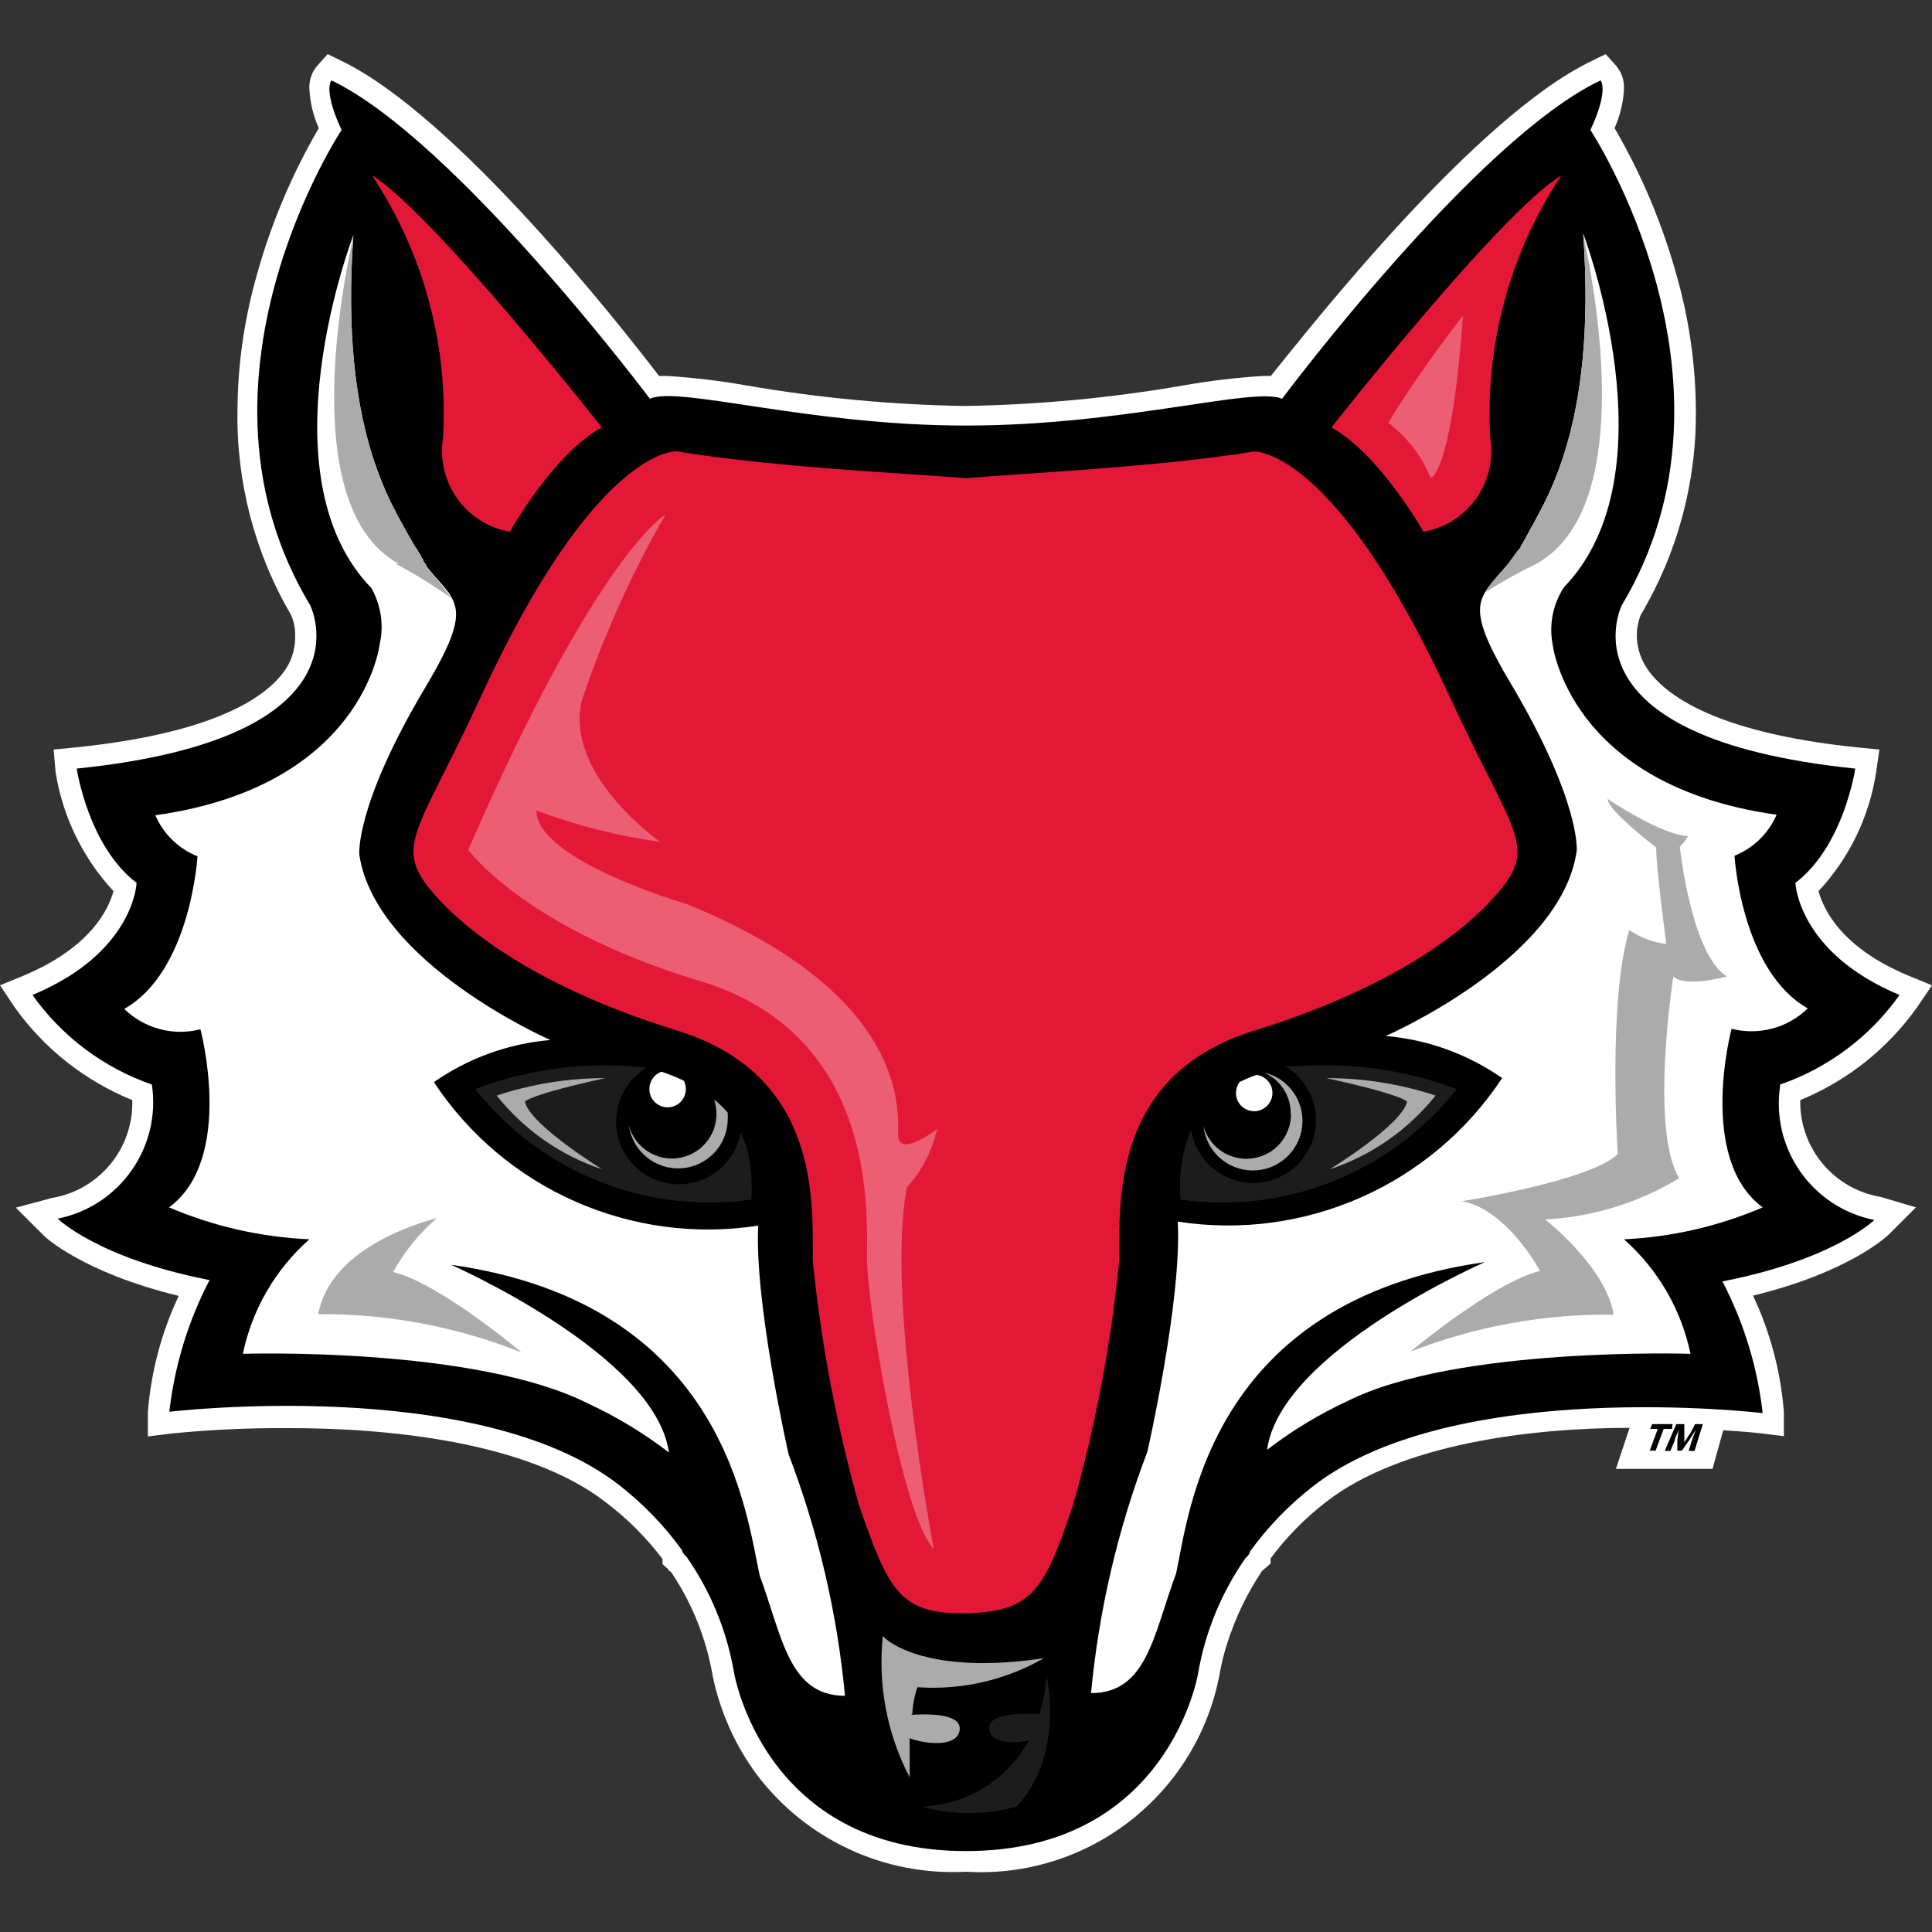 <?xml version="1.0" encoding="UTF-8" standalone="no"?>
<svg width="250px" height="250px" viewBox="0 0 250 250" version="1.1" xmlns="http://www.w3.org/2000/svg" xmlns:xlink="http://www.w3.org/1999/xlink">
    <rect x="0" y="0" width="250" height="250" fill="#333333" stroke="none"/>
    <!-- Generator: Sketch 47.1 (45422) - http://www.bohemiancoding.com/sketch -->
    <title>MARIST</title>
    <desc>Created with Sketch.</desc>
    <defs></defs>
    <g id="Page-1" stroke="none" stroke-width="1" fill="none" fill-rule="evenodd">
        <g id="MARIST" fill-rule="nonzero">
            <g id="Asset-1" transform="translate(0, 7)">
                <path d="M125,235.202 C114.419,235.775 104.248,231.037 97.882,222.569 C95.103,218.791 93.173,214.458 92.222,209.866 L92.222,209.866 L92.222,209.866 C91.399,205.032 89.552,200.429 86.806,196.366 C86.597,196.366 86.493,196.123 86.493,196.088 L85.729,195.394 L85.729,195.012 L85.729,194.735 C83.638,191.966 81.173,189.501 78.403,187.412 C68.264,179.499 50.035,177.764 37.118,177.798 C32.144,177.771 27.172,178.002 22.222,178.492 L19.132,178.874 L19.132,175.751 C19.54,170.53 20.892,165.426 23.125,160.688 C10.729,157.669 5.764,153.053 5.521,152.741 L2.049,149.27 L6.701,148.021 C12.803,147.006 17.236,141.673 17.118,135.492 L17.118,135.353 C10.994,132.87 5.706,128.692 1.875,123.31 L0,120.499 L3.125,119.215 C11.84,115.536 14.062,110.573 14.688,108.317 C10.707,104.028 8.096,98.652 7.188,92.873 L6.944,89.992 L9.792,89.715 C28.993,87.736 35.347,82.565 37.326,78.991 C37.928,77.835 38.227,76.545 38.194,75.242 C38.211,74.336 38.034,73.437 37.674,72.605 C32.974,64.568 30.572,55.397 30.729,46.089 C30.762,40.305 31.568,34.551 33.125,28.979 C34.973,22.185 37.705,15.663 41.25,9.579 C40.532,7.98 40.12,6.262 40.035,4.512 C39.973,3.441 40.321,2.387 41.007,1.562 L42.396,2.85131396e-14 L44.236,0.902 C59.028,8.086 80.208,35.018 85.278,41.647 L86.285,41.647 C89.778,41.865 93.256,42.283 96.701,42.896 C106.006,44.499 115.421,45.381 124.861,45.534 C134.302,45.381 143.716,44.499 153.021,42.896 C156.466,42.281 159.944,41.864 163.438,41.647 L164.444,41.647 C169.792,35.018 190.972,8.086 205.938,0.902 L207.778,0 L209.167,1.562 C209.853,2.387 210.2,3.441 210.139,4.512 C210.049,6.261 209.637,7.979 208.924,9.579 C212.469,15.663 215.201,22.185 217.049,28.979 C218.606,34.551 219.411,40.305 219.444,46.089 C219.537,55.416 217.062,64.589 212.292,72.605 C211.972,73.447 211.807,74.341 211.806,75.242 C211.816,76.557 212.162,77.848 212.812,78.991 C214.792,82.461 221.146,87.736 240.347,89.715 L243.194,89.992 L242.778,92.873 C241.905,98.656 239.303,104.04 235.312,108.317 C235.938,110.573 238.16,115.571 246.875,119.215 L250,120.499 L248.09,123.31 L248.09,123.31 C244.287,128.677 239.037,132.853 232.951,135.353 L232.951,135.353 C232.833,141.534 237.267,146.867 243.368,147.882 L247.917,149.235 L244.444,152.706 C244.132,153.018 239.236,157.634 226.84,160.654 C229.073,165.391 230.426,170.495 230.833,175.716 L230.833,178.839 L227.743,178.458 C227.743,178.458 225.903,178.249 222.986,178.076 L221.597,183.074 L209.097,183.074 L210.868,177.764 C198.125,177.764 181.181,179.846 171.562,187.377 C168.856,189.468 166.45,191.921 164.41,194.665 L164.41,195.325 L164.097,195.602 L163.611,196.019 L163.299,196.296 C161.376,199.171 159.868,202.302 158.819,205.598 C158.381,206.924 158.044,208.281 157.812,209.658 L157.812,209.658 L157.812,209.658 C154.869,225.216 140.812,236.159 125,235.202 Z" id="Shape" fill="#FFFFFF"></path>
                <path d="M230.347,133.34 C236.581,131.181 241.984,127.128 245.799,121.748 C232.639,116.265 232.326,107.241 232.326,107.241 C238.611,102.452 240.069,92.456 240.069,92.456 C201.285,88.465 209.861,71.321 209.861,71.321 C227.222,42.306 205.799,9.822 205.799,9.822 C208.229,4.616 207.118,3.401 207.118,3.401 C190.972,11.036 165.903,44.597 165.903,44.597 C162.153,43.001 145.417,48.068 125,48.068 C104.583,48.068 87.847,42.896 84.097,44.597 C84.097,44.597 58.889,11.036 42.882,3.401 C42.882,3.401 41.771,4.616 44.201,9.822 C44.201,9.822 22.639,42.306 40.139,71.321 C40.139,71.321 48.715,88.465 9.931,92.456 C9.931,92.456 11.389,102.452 17.674,107.241 C17.674,107.241 17.396,116.265 4.201,121.748 C8.016,127.128 13.419,131.181 19.653,133.34 C20.868,141.447 15.506,149.081 7.465,150.693 C7.465,150.693 12.674,155.829 27.118,158.641 C24.351,163.953 22.586,169.73 21.91,175.681 C21.91,175.681 61.806,170.926 80.104,185.156 C83.194,187.56 85.929,190.387 88.229,193.555 C88.32,193.903 88.528,194.21 88.819,194.422 C91.94,198.885 94.038,203.981 94.965,209.346 C94.965,209.346 98.715,232.529 125,232.529 C151.285,232.529 155.035,209.519 155.035,209.519 C155.962,204.154 158.06,199.059 161.181,194.596 C161.472,194.383 161.68,194.077 161.771,193.728 C164.071,190.561 166.806,187.734 169.896,185.329 C188.16,171.1 228.09,175.855 228.09,175.855 C227.414,169.903 225.649,164.127 222.882,158.814 C237.326,156.003 242.535,150.866 242.535,150.866 C234.494,149.255 229.132,141.62 230.347,133.514" id="Shape" fill="#000000"></path>
                <path d="M118.056,214.795 C118.105,213.612 118.327,212.443 118.715,211.324 C124.418,211.724 130.111,210.419 135.069,207.576 C118.889,209.971 114.236,204.73 114.236,204.73 C113.578,211.024 114.786,217.372 117.708,222.985 C117.708,221.007 117.708,219.515 117.708,217.918 C118.854,218.439 123.715,219.411 124.167,216.946 C124.618,214.482 119.167,214.829 117.882,214.899" id="Shape" fill="#ABABAB"></path>
                <path d="M162.465,51.399 C149.826,53.447 132.812,54.211 125,54.87 C117.188,54.245 100.174,53.482 87.535,51.399 C87.535,51.399 77.118,50.74 62.188,83.225 C53.993,100.994 50.764,102.486 56.146,108.664 C61.528,114.842 71.84,121.471 87.639,126.364 C105.972,132.056 105.174,148.09 105.174,156.142 C106.244,166.786 108.23,177.317 111.111,187.62 C114.965,198.934 116.528,201.919 125,201.745 C133.472,201.572 135.139,198.934 138.889,187.62 C141.786,177.333 143.773,166.811 144.826,156.176 C144.826,148.125 144.028,132.091 162.188,126.399 C177.986,121.505 188.229,114.981 193.681,108.699 C199.132,102.417 195.833,101.029 187.639,83.259 C172.674,50.775 162.292,51.434 162.292,51.434" id="Shape" fill="#E31837"></path>
                <path d="M65.972,61.811 C65.972,61.811 71.632,51.677 77.882,48.311 C77.882,48.311 56.042,20.546 48.125,15.687 C54.805,25.725 58.034,37.664 57.326,49.699 C56.424,55.417 60.269,60.804 65.972,61.811" id="Shape" fill="#E31837"></path>
                <path d="M172.292,48.311 C178.542,51.781 184.201,61.811 184.201,61.811 C189.904,60.804 193.749,55.417 192.847,49.699 C192.139,37.664 195.369,25.725 202.049,15.687 C194.132,20.476 172.292,48.311 172.292,48.311" id="Shape" fill="#E31837"></path>
                <path d="M121.25,139.101 C121.25,139.101 116.215,142.988 116.215,139.83 C116.215,136.672 117.535,121.714 88.958,110.018 C88.958,110.018 69.41,104.361 69.41,97.871 C74.575,99.822 79.945,101.184 85.417,101.931 C85.417,101.931 72.917,93.22 75.312,83.572 C78.118,75.244 81.735,67.211 86.111,59.59 C86.111,59.59 77.326,64.484 60.59,102.972 C60.59,102.972 67.882,113.106 90.66,119.978 C113.438,126.85 112.188,149.721 112.188,155.795 C112.188,161.868 116.701,189.078 120.833,193.451 C120.833,193.451 114.583,160.549 117.361,146.632 C119.297,144.507 120.639,141.91 121.25,139.101" id="Shape" fill="#EB5E73"></path>
                <path d="M185.139,54.835 C185.139,54.835 187.847,54.419 189.306,33.838 C182.361,42.862 179.653,47.721 179.653,47.721 C182.093,49.566 183.988,52.036 185.139,54.87" id="Shape" fill="#EB5E73"></path>
                <path d="M84.028,133.93 C84.028,135.233 85.085,136.29 86.389,136.29 C87.693,136.29 88.75,135.233 88.75,133.93 C88.744,133.559 88.661,133.192 88.507,132.854 C87.56,132.402 86.586,132.008 85.59,131.674 C84.647,132.024 84.023,132.925 84.028,133.93" id="Shape" fill="#FFFFFF"></path>
                <path d="M159.931,134.451 C159.942,135.711 160.941,136.74 162.201,136.788 C163.461,136.836 164.536,135.887 164.644,134.632 C164.752,133.376 163.854,132.257 162.604,132.091 C161.841,132.348 161.099,132.661 160.382,133.028 C160.094,133.447 159.937,133.942 159.931,134.451" id="Shape" fill="#FFFFFF"></path>
                <path d="M98.125,151.595 C81.704,154.142 65.304,146.888 56.146,133.028 C60.601,129.916 65.799,128.036 71.215,127.579 C71.215,127.579 48.611,117.688 46.493,103.597 C46.493,103.597 45.903,97.246 55.104,81.836 C59.479,74.479 59.688,72.119 58.125,69.794 L58.125,69.794 C57.604,69.065 56.91,68.301 56.111,67.399 L55.903,67.156 L55.729,66.948 L55.312,66.462 L55.312,66.462 L55.035,65.941 L54.757,65.594 L54.757,65.421 L54.444,65.004 L54.444,64.831 L54.097,64.345 L54.097,64.345 C54.097,64.171 53.854,63.998 53.75,63.789 L53.75,63.789 L53.368,63.165 L53.368,63.165 L52.951,62.436 C50.729,58.271 43.924,48.554 45.729,23.426 L45.729,23.426 C45.729,23.426 33.785,54.384 48.056,69.099 C49.304,71.299 49.688,73.885 49.132,76.353 C49.132,76.353 47.049,94.712 20.104,98.495 C21.144,100.919 23.105,102.829 25.556,103.805 C25.556,103.805 24.688,118.694 16.076,123.553 C18.678,126.092 22.415,127.092 25.938,126.191 C25.938,126.191 30.417,142.954 21.875,149.235 C27.631,151.691 33.782,153.09 40.035,153.365 C35.64,157.247 32.62,162.446 31.424,168.185 C31.424,168.185 61.493,167.213 76.146,174.64 C79.841,176.353 83.335,178.472 86.562,180.956 C84.826,168.289 58.368,156.662 58.368,156.662 C94.132,161.729 96.562,189.355 98.333,196.956 L98.333,196.956 C101.215,204.73 102.049,212.435 109.34,212.435 C108.335,201.741 105.882,191.233 102.049,181.199 C102.049,181.199 97.535,161.313 98.125,151.422" id="Shape" fill="#FFFFFF"></path>
                <path d="M233.924,123.484 C225.312,118.625 224.444,103.736 224.444,103.736 C226.889,102.75 228.847,100.843 229.896,98.426 C202.951,94.643 200.903,76.353 200.903,76.353 C200.423,73.789 200.958,71.138 202.396,68.961 C216.667,54.176 204.861,23.218 204.861,23.218 L204.861,23.218 C206.667,48.345 199.861,57.924 197.639,62.193 L197.222,62.956 L197.222,62.956 L196.806,63.651 L196.806,63.651 C196.806,63.859 196.562,64.067 196.424,64.241 L196.424,64.241 L196.007,64.796 L196.007,64.796 L195.625,65.316 L195.625,65.316 L195.278,65.802 L195.278,65.802 L194.931,66.219 L194.931,66.219 L194.722,66.462 L194.375,66.878 C193.76,67.529 193.18,68.213 192.639,68.926 C190.833,71.355 190.833,73.611 195.417,81.316 C204.583,96.725 204.028,103.076 204.028,103.076 C202.083,117.167 179.306,127.058 179.306,127.058 C184.721,127.515 189.92,129.395 194.375,132.507 C185.217,146.367 168.817,153.621 152.396,151.075 C152.986,160.966 148.472,180.852 148.472,180.852 C144.639,190.886 142.186,201.394 141.181,212.088 C148.472,212.088 149.271,204.418 152.188,196.609 L152.188,196.609 C153.854,189.008 156.389,161.348 192.153,156.315 C192.153,156.315 165.694,167.838 163.958,180.609 C167.186,178.125 170.679,176.006 174.375,174.293 C188.507,167.213 218.75,168.185 218.75,168.185 C217.554,162.446 214.533,157.247 210.139,153.365 C216.322,153.075 222.402,151.676 228.09,149.235 C219.583,142.954 224.062,126.121 224.062,126.121 C227.585,127.022 231.322,126.023 233.924,123.484" id="Shape" fill="#FFFFFF"></path>
                <path d="M51.181,65.941 C53.678,67.27 56.09,68.754 58.403,70.384 C57.453,69.048 56.421,67.773 55.312,66.566 L55.312,66.566 L55.035,65.941 L54.757,65.594 L54.757,65.421 L54.444,65.004 L54.444,64.831 L54.097,64.345 L54.097,64.345 C54.097,64.171 53.854,63.998 53.75,63.789 L53.75,63.789 L53.368,63.165 L53.368,63.165 L52.951,62.401 C50.729,58.271 43.924,48.519 45.729,23.426 L45.729,23.426 C45.729,24.051 37.222,58.132 51.632,65.976" id="Shape" fill="#ABABAB"></path>
                <path d="M198.819,65.941 C213.264,57.959 204.861,23.774 204.861,23.218 L204.861,23.218 C206.667,48.345 199.896,57.924 197.639,62.193 L197.222,62.956 L197.222,62.956 L196.806,63.651 L196.806,63.651 C196.806,63.859 196.562,64.067 196.424,64.241 L196.424,64.241 L196.007,64.796 L196.007,64.796 L195.625,65.316 L195.625,65.316 L195.278,65.802 L195.278,65.802 L194.931,66.219 L194.931,66.219 L194.722,66.462 C193.775,67.471 192.904,68.55 192.118,69.689 C194.279,68.315 196.517,67.063 198.819,65.941" id="Shape" fill="#ABABAB"></path>
                <path d="M56.493,150.624 C51.91,151.873 42.604,155.378 41.181,163.048 C50.192,162.988 59.13,164.673 67.5,168.011 C67.5,168.011 56.91,159.057 50.868,157.599 C52.314,154.969 54.219,152.618 56.493,150.658" id="Shape" fill="#ABABAB"></path>
                <path d="M199.132,157.495 C193.09,159.057 182.5,167.907 182.5,167.907 C190.882,164.628 199.819,163.002 208.819,163.118 C207.743,156.836 199.931,150.797 199.931,150.797 C206.071,150.477 212.036,148.641 217.292,145.452 C213.438,139.205 216.528,119.354 216.528,119.354 C217.986,120.846 223.472,119.354 223.472,119.354 C218.854,116.577 217.361,102.556 217.361,102.556 C217.795,102.157 218.159,101.687 218.438,101.168 C215.139,101.168 208.021,96.378 208.021,96.378 C208.021,97.871 214.306,102.66 214.306,102.66 C214.306,105.402 215.625,115.154 215.625,115.154 C213.905,114.949 212.261,114.33 210.833,113.349 C208.021,122.581 209.34,142.329 209.34,142.329 C205.868,145.799 189.167,148.437 189.167,148.437 C195.035,149.478 199.306,157.495 199.306,157.495" id="Shape" fill="#ABABAB"></path>
                <path d="M135.417,209.797 C135.305,211.492 135.002,213.168 134.514,214.795 C133.854,214.795 127.569,214.309 128.021,216.842 C128.368,218.716 131.285,218.612 133.16,218.196 C130.363,223.299 125.088,226.555 119.271,226.768 C123.279,227.895 127.52,227.895 131.528,226.768 C137.847,220.139 135.417,209.797 135.417,209.797" id="Shape" fill="#1C1C1C"></path>
                <path d="M96.632,141.531 C96.423,140.861 96.156,140.21 95.833,139.587 C95.161,143.27 92.057,146.017 88.318,146.237 C84.579,146.457 81.174,144.094 80.074,140.515 C78.973,136.937 80.463,133.07 83.681,131.154 C76.169,130.298 68.562,131.25 61.493,133.93 C70.017,144.701 83.617,150.143 97.222,148.229 C97.383,145.967 97.183,143.695 96.632,141.496 L96.632,141.531 Z" id="Shape" fill="#1C1C1C"></path>
                <path d="M167.708,130.98 L166.319,130.98 C169.56,132.91 171.045,136.815 169.906,140.409 C168.767,144.003 165.303,146.341 161.542,146.054 C157.781,145.767 154.712,142.931 154.132,139.205 C152.949,142.057 152.484,145.156 152.778,148.229 C166.383,150.143 179.983,144.701 188.507,133.93 C181.861,131.438 174.75,130.431 167.674,130.98" id="Shape" fill="#1C1C1C"></path>
                <path d="M78.368,132.507 C73.579,132.501 68.819,133.263 64.271,134.763 C67.797,139.199 72.538,142.515 77.917,144.307 C77.917,144.307 68.507,138.511 67.917,135.526 C67.917,135.526 68.646,134.624 78.333,132.507" id="Shape" fill="#ABABAB"></path>
                <path d="M182.083,135.526 C181.493,138.511 172.083,144.307 172.083,144.307 C177.47,142.512 182.221,139.198 185.764,134.763 C181.203,133.265 176.433,132.503 171.632,132.507 C181.354,134.624 182.049,135.526 182.049,135.526" id="Shape" fill="#ABABAB"></path>
                <path d="M92.431,135.353 C92.61,135.914 92.703,136.499 92.708,137.088 C92.74,139.983 90.618,142.451 87.75,142.856 C84.882,143.26 82.16,141.475 81.389,138.685 C81.863,141.976 84.773,144.361 88.095,144.18 C91.418,144 94.052,141.314 94.167,137.991 C94.185,137.655 94.185,137.319 94.167,136.984 C93.664,136.389 93.106,135.843 92.5,135.353" id="Shape" fill="#ABABAB"></path>
                <path d="M167.049,137.123 C167.08,140.017 164.958,142.486 162.09,142.89 C159.223,143.295 156.5,141.51 155.729,138.719 C156.076,141.974 158.818,144.447 162.092,144.459 C165.367,144.472 168.127,142.02 168.499,138.768 C168.87,135.515 166.735,132.504 163.542,131.778 L163.542,131.778 C165.664,132.687 167.033,134.781 167.014,137.088" id="Shape" fill="#ABABAB"></path>
                <path d="M218.75,178.423 C218.472,178.805 218.194,179.256 217.951,179.638 L217.951,179.638 C217.951,179.256 217.951,178.805 217.951,178.423 L217.951,177.278 L216.91,177.278 L215.417,180.748 L216.146,180.748 L216.701,179.429 C216.701,179.013 217.083,178.492 217.257,178.006 L217.257,178.006 C217.156,178.452 217.087,178.905 217.049,179.36 L217.049,180.714 L217.639,180.714 L218.576,179.36 L219.444,178.006 L219.444,178.006 C219.236,178.527 219.062,179.013 218.924,179.429 L218.507,180.748 L219.271,180.748 L220.347,177.278 L219.34,177.278 L218.75,178.423 Z M216.354,177.902 L215.278,177.902 L214.236,180.714 L213.472,180.714 L214.514,177.902 L213.542,177.902 L213.785,177.278 L216.424,177.278 L216.354,177.902 Z" id="Shape" fill="#000000"></path>
            </g>
        </g>
    </g>
</svg>